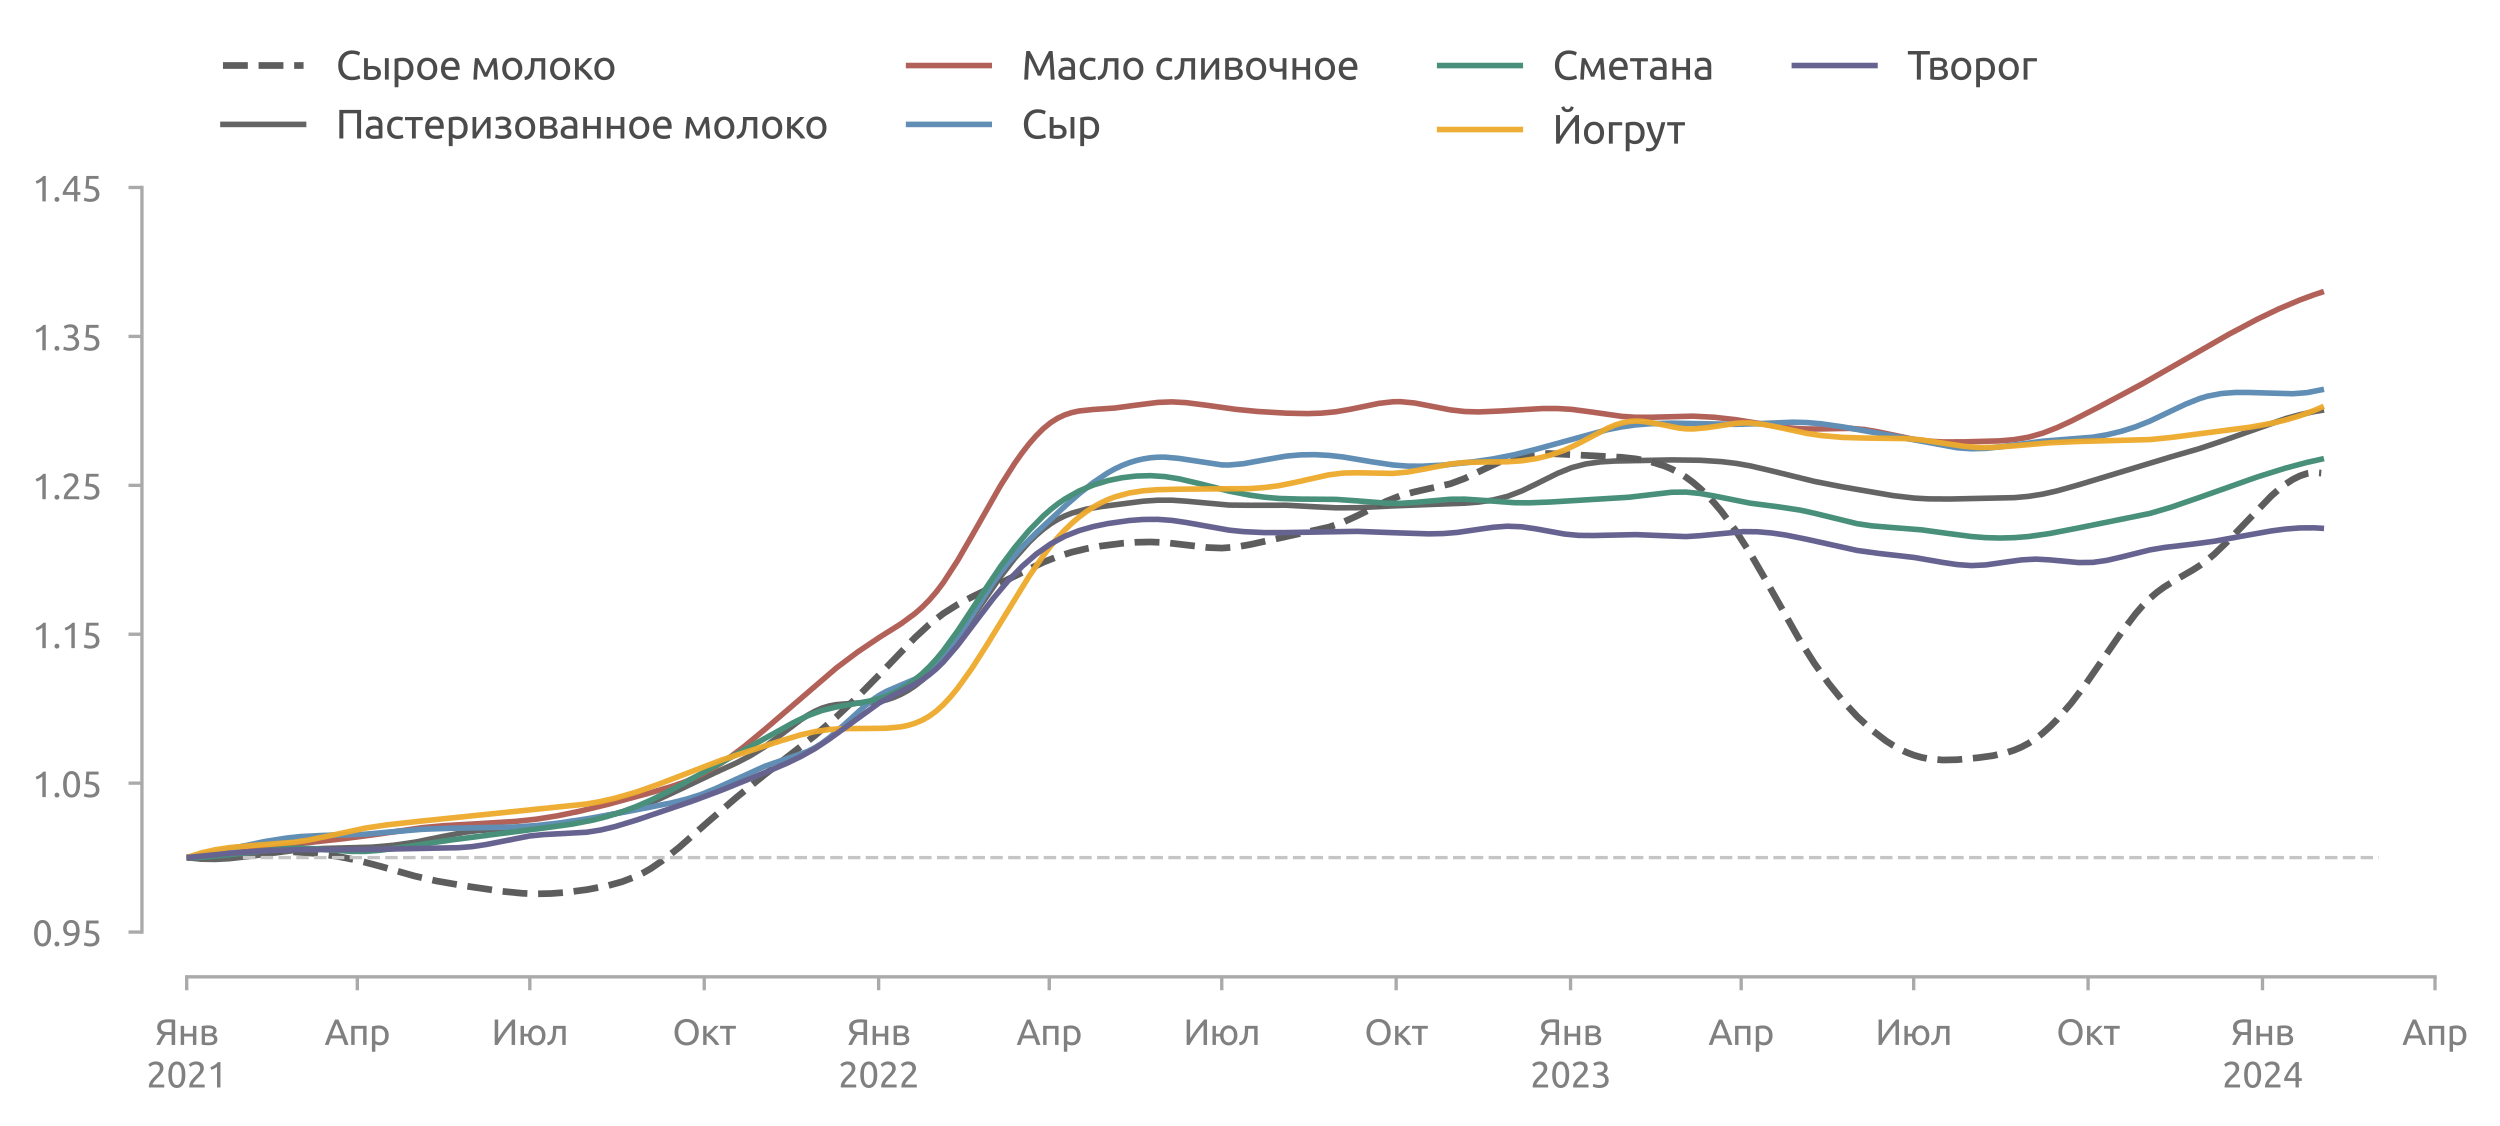 <?xml version="1.0" encoding="utf-8" standalone="no"?>
<!DOCTYPE svg PUBLIC "-//W3C//DTD SVG 1.1//EN"
  "http://www.w3.org/Graphics/SVG/1.1/DTD/svg11.dtd">
<svg xmlns:xlink="http://www.w3.org/1999/xlink" width="558.425pt" height="251.584pt" viewBox="0 0 558.425 251.584" xmlns="http://www.w3.org/2000/svg" version="1.1">
 <defs>
  <style type="text/css">*{stroke-linejoin: round; stroke-linecap: butt}</style>
 </defs>
 <g id="figure_1">
  <g id="patch_1">
   <path d="M 0 251.584 
L 558.425 251.584 
L 558.425 0 
L 0 0 
L 0 251.584 
z
" style="fill: none"/>
  </g>
  <g id="axes_1">
   <g id="patch_2">
    <path d="M 41.705 208.197 
L 543.905 208.197 
L 543.905 41.877 
L 41.705 41.877 
L 41.705 208.197 
z
" style="fill: none"/>
   </g>
   <g id="axes_2">
    <g id="patch_3">
     <path d="M 41.705 208.197 
L 543.905 208.197 
L 543.905 208.197 
L 41.705 208.197 
L 41.705 208.197 
z
" style="fill: none"/>
    </g>
    <g id="matplotlib.axis_1">
     <g id="xtick_1">
      <g id="line2d_1">
       <path d="M 41.705 208.197 
L 41.705 208.197 
" clip-path="url(#p6d4fdff72e)" style="fill: none; stroke-dasharray: 0.5,0.825; stroke-dashoffset: 0; stroke: #d9d9d9; stroke-width: 0.5"/>
      </g>
      <g id="text_1">
       <!-- 2021 -->
       <g style="fill: #808080" transform="translate(32.68 242.904) scale(0.08 -0.08)">
        <defs>
         <path id="Ubuntu-32" d="M 2989 3302 
Q 2989 3072 2896 2857 
Q 2803 2643 2649 2435 
Q 2496 2227 2304 2025 
Q 2112 1824 1920 1632 
Q 1811 1523 1667 1376 
Q 1523 1229 1395 1069 
Q 1267 909 1180 761 
Q 1094 614 1094 506 
L 3136 506 
L 3136 0 
L 448 0 
Q 442 38 442 76 
Q 442 115 442 147 
Q 442 448 541 707 
Q 640 966 800 1196 
Q 960 1427 1158 1632 
Q 1357 1837 1549 2029 
Q 1709 2182 1853 2332 
Q 1997 2483 2109 2633 
Q 2221 2784 2288 2944 
Q 2355 3104 2355 3283 
Q 2355 3475 2294 3609 
Q 2234 3744 2131 3833 
Q 2029 3923 1891 3964 
Q 1754 4006 1600 4006 
Q 1414 4006 1260 3955 
Q 1107 3904 985 3837 
Q 864 3770 781 3696 
Q 698 3622 653 3584 
L 358 4006 
Q 416 4070 531 4163 
Q 646 4256 806 4339 
Q 966 4422 1164 4480 
Q 1363 4538 1594 4538 
Q 2291 4538 2640 4214 
Q 2989 3891 2989 3302 
z
" transform="scale(0.016)"/>
         <path id="Ubuntu-30" d="M 320 2221 
Q 320 3334 713 3936 
Q 1107 4538 1805 4538 
Q 2502 4538 2896 3936 
Q 3290 3334 3290 2221 
Q 3290 1107 2896 505 
Q 2502 -96 1805 -96 
Q 1107 -96 713 505 
Q 320 1107 320 2221 
z
M 2662 2221 
Q 2662 2586 2620 2912 
Q 2579 3238 2480 3481 
Q 2381 3725 2214 3869 
Q 2048 4013 1805 4013 
Q 1562 4013 1395 3869 
Q 1229 3725 1129 3481 
Q 1030 3238 988 2912 
Q 947 2586 947 2221 
Q 947 1856 988 1529 
Q 1030 1203 1129 960 
Q 1229 717 1395 573 
Q 1562 429 1805 429 
Q 2048 429 2214 573 
Q 2381 717 2480 960 
Q 2579 1203 2620 1529 
Q 2662 1856 2662 2221 
z
" transform="scale(0.016)"/>
         <path id="Ubuntu-31" d="M 595 3520 
Q 960 3661 1305 3881 
Q 1651 4102 1939 4435 
L 2362 4435 
L 2362 0 
L 1766 0 
L 1766 3610 
Q 1690 3539 1578 3462 
Q 1466 3386 1334 3315 
Q 1203 3245 1059 3181 
Q 915 3117 781 3072 
L 595 3520 
z
" transform="scale(0.016)"/>
        </defs>
        <use xlink:href="#Ubuntu-32"/>
        <use xlink:href="#Ubuntu-30" x="56.4"/>
        <use xlink:href="#Ubuntu-32" x="112.8"/>
        <use xlink:href="#Ubuntu-31" x="169.2"/>
       </g>
      </g>
     </g>
     <g id="xtick_2">
      <g id="line2d_2">
       <path d="M 196.261 208.197 
L 196.261 208.197 
" clip-path="url(#p6d4fdff72e)" style="fill: none; stroke-dasharray: 0.5,0.825; stroke-dashoffset: 0; stroke: #d9d9d9; stroke-width: 0.5"/>
      </g>
      <g id="text_2">
       <!-- 2022 -->
       <g style="fill: #808080" transform="translate(187.236 242.904) scale(0.08 -0.08)">
        <use xlink:href="#Ubuntu-32"/>
        <use xlink:href="#Ubuntu-30" x="56.4"/>
        <use xlink:href="#Ubuntu-32" x="112.8"/>
        <use xlink:href="#Ubuntu-32" x="169.2"/>
       </g>
      </g>
     </g>
     <g id="xtick_3">
      <g id="line2d_3">
       <path d="M 350.816 208.197 
L 350.816 208.197 
" clip-path="url(#p6d4fdff72e)" style="fill: none; stroke-dasharray: 0.5,0.825; stroke-dashoffset: 0; stroke: #d9d9d9; stroke-width: 0.5"/>
      </g>
      <g id="text_3">
       <!-- 2023 -->
       <g style="fill: #808080" transform="translate(341.791 242.904) scale(0.08 -0.08)">
        <defs>
         <path id="Ubuntu-33" d="M 1446 435 
Q 2016 435 2262 659 
Q 2509 883 2509 1261 
Q 2509 1504 2406 1670 
Q 2304 1837 2137 1936 
Q 1971 2035 1750 2076 
Q 1530 2118 1299 2118 
L 1146 2118 
L 1146 2605 
L 1357 2605 
Q 1517 2605 1686 2637 
Q 1856 2669 1997 2752 
Q 2138 2835 2227 2979 
Q 2317 3123 2317 3341 
Q 2317 3520 2253 3648 
Q 2189 3776 2083 3859 
Q 1978 3942 1840 3977 
Q 1702 4013 1549 4013 
Q 1242 4013 1027 3923 
Q 813 3834 666 3738 
L 435 4192 
Q 512 4243 630 4304 
Q 749 4365 896 4416 
Q 1043 4467 1212 4502 
Q 1382 4538 1568 4538 
Q 1920 4538 2176 4451 
Q 2432 4365 2598 4208 
Q 2765 4051 2848 3836 
Q 2931 3622 2931 3373 
Q 2931 3027 2732 2780 
Q 2534 2534 2253 2406 
Q 2426 2355 2586 2259 
Q 2746 2163 2864 2016 
Q 2982 1869 3056 1677 
Q 3130 1485 3130 1248 
Q 3130 960 3030 713 
Q 2931 467 2723 288 
Q 2515 109 2201 6 
Q 1888 -96 1459 -96 
Q 1293 -96 1117 -70 
Q 941 -45 787 -6 
Q 634 32 518 70 
Q 403 109 352 134 
L 467 653 
Q 576 602 829 518 
Q 1082 435 1446 435 
z
" transform="scale(0.016)"/>
        </defs>
        <use xlink:href="#Ubuntu-32"/>
        <use xlink:href="#Ubuntu-30" x="56.4"/>
        <use xlink:href="#Ubuntu-32" x="112.8"/>
        <use xlink:href="#Ubuntu-33" x="169.2"/>
       </g>
      </g>
     </g>
     <g id="xtick_4">
      <g id="line2d_4">
       <path d="M 505.372 208.197 
L 505.372 208.197 
" clip-path="url(#p6d4fdff72e)" style="fill: none; stroke-dasharray: 0.5,0.825; stroke-dashoffset: 0; stroke: #d9d9d9; stroke-width: 0.5"/>
      </g>
      <g id="text_4">
       <!-- 2024 -->
       <g style="fill: #808080" transform="translate(496.347 242.904) scale(0.08 -0.08)">
        <defs>
         <path id="Ubuntu-34" d="M 256 1536 
Q 378 1818 589 2192 
Q 800 2566 1065 2963 
Q 1331 3360 1635 3744 
Q 1939 4128 2246 4435 
L 2816 4435 
L 2816 1619 
L 3341 1619 
L 3341 1133 
L 2816 1133 
L 2816 0 
L 2240 0 
L 2240 1133 
L 256 1133 
L 256 1536 
z
M 2240 3731 
Q 2048 3526 1853 3273 
Q 1658 3021 1472 2745 
Q 1286 2470 1123 2182 
Q 960 1894 832 1619 
L 2240 1619 
L 2240 3731 
z
" transform="scale(0.016)"/>
        </defs>
        <use xlink:href="#Ubuntu-32"/>
        <use xlink:href="#Ubuntu-30" x="56.4"/>
        <use xlink:href="#Ubuntu-32" x="112.8"/>
        <use xlink:href="#Ubuntu-34" x="169.2"/>
       </g>
      </g>
     </g>
    </g>
    <g id="matplotlib.axis_2"/>
   </g>
   <g id="matplotlib.axis_3">
    <g id="xtick_5">
     <g id="line2d_5">
      <defs>
       <path id="m4e99975fd3" d="M 0 0 
L 0 3 
" style="stroke: #aaaaaa; stroke-width: 0.75"/>
      </defs>
      <g>
       <use xlink:href="#m4e99975fd3" x="41.705" y="218.197" style="fill: #aaaaaa; stroke: #aaaaaa; stroke-width: 0.75"/>
      </g>
     </g>
     <g id="text_5">
      <!-- Янв -->
      <g style="fill: #808080" transform="translate(34.629 233.404) scale(0.08 -0.08)">
       <defs>
        <path id="Ubuntu-42f" d="M 2272 3936 
Q 2029 3936 1808 3897 
Q 1587 3859 1414 3763 
Q 1242 3667 1139 3500 
Q 1037 3334 1037 3085 
Q 1037 2611 1341 2428 
Q 1645 2246 2253 2246 
L 2893 2246 
L 2893 3917 
Q 2822 3917 2726 3923 
Q 2643 3930 2531 3933 
Q 2419 3936 2272 3936 
z
M 2323 4480 
Q 2458 4480 2611 4473 
Q 2765 4467 2921 4454 
Q 3078 4442 3232 4422 
Q 3386 4403 3514 4371 
L 3514 0 
L 2893 0 
L 2893 1734 
L 2362 1734 
Q 2272 1734 2173 1737 
Q 2074 1741 1907 1760 
Q 1792 1606 1657 1401 
Q 1523 1197 1388 966 
Q 1254 736 1123 486 
Q 992 237 883 0 
L 230 0 
Q 333 250 473 518 
Q 614 787 764 1030 
Q 915 1274 1052 1482 
Q 1190 1690 1293 1824 
Q 1146 1869 986 1952 
Q 826 2035 691 2182 
Q 557 2330 470 2550 
Q 384 2771 384 3078 
Q 384 3424 518 3686 
Q 653 3949 905 4125 
Q 1158 4301 1516 4390 
Q 1875 4480 2323 4480 
z
" transform="scale(0.016)"/>
        <path id="Ubuntu-43d" d="M 3238 0 
L 2643 0 
L 2643 1472 
L 1107 1472 
L 1107 0 
L 512 0 
L 512 3328 
L 1107 3328 
L 1107 1971 
L 2643 1971 
L 2643 3328 
L 3238 3328 
L 3238 0 
z
" transform="scale(0.016)"/>
        <path id="Ubuntu-432" d="M 1094 448 
Q 1133 442 1203 435 
Q 1274 429 1363 425 
Q 1453 422 1552 419 
Q 1651 416 1741 416 
Q 1926 416 2096 441 
Q 2266 467 2390 531 
Q 2515 595 2588 700 
Q 2662 806 2662 973 
Q 2662 1133 2595 1238 
Q 2528 1344 2413 1408 
Q 2298 1472 2141 1497 
Q 1984 1523 1805 1523 
L 1094 1523 
L 1094 448 
z
M 1728 1965 
Q 1901 1965 2045 1987 
Q 2189 2010 2294 2067 
Q 2400 2125 2461 2221 
Q 2522 2317 2522 2464 
Q 2522 2618 2445 2707 
Q 2368 2797 2243 2845 
Q 2118 2893 1961 2909 
Q 1805 2925 1645 2925 
Q 1498 2925 1347 2918 
Q 1197 2912 1094 2906 
L 1094 1965 
L 1728 1965 
z
M 1715 -58 
Q 1338 -58 1018 -22 
Q 698 13 512 58 
L 512 3296 
Q 698 3341 1018 3376 
Q 1338 3411 1715 3411 
Q 1978 3411 2227 3366 
Q 2477 3322 2669 3216 
Q 2861 3110 2979 2928 
Q 3098 2746 3098 2477 
Q 3098 2234 2976 2061 
Q 2854 1888 2650 1792 
Q 2925 1696 3088 1507 
Q 3251 1318 3251 979 
Q 3251 678 3132 480 
Q 3014 282 2806 160 
Q 2598 38 2316 -10 
Q 2035 -58 1715 -58 
z
" transform="scale(0.016)"/>
       </defs>
       <use xlink:href="#Ubuntu-42f"/>
       <use xlink:href="#Ubuntu-43d" x="63.5"/>
       <use xlink:href="#Ubuntu-432" x="122.1"/>
      </g>
     </g>
    </g>
    <g id="xtick_6">
     <g id="line2d_6">
      <g>
       <use xlink:href="#m4e99975fd3" x="79.815" y="218.197" style="fill: #aaaaaa; stroke: #aaaaaa; stroke-width: 0.75"/>
      </g>
     </g>
     <g id="text_6">
      <!-- Апр -->
      <g style="fill: #808080" transform="translate(72.495 233.404) scale(0.08 -0.08)">
       <defs>
        <path id="Ubuntu-410" d="M 3514 0 
Q 3405 288 3309 566 
Q 3213 845 3110 1133 
L 1101 1133 
L 698 0 
L 51 0 
Q 307 704 531 1302 
Q 755 1901 969 2438 
Q 1184 2976 1395 3465 
Q 1606 3955 1837 4435 
L 2406 4435 
Q 2637 3955 2848 3465 
Q 3059 2976 3273 2438 
Q 3488 1901 3712 1302 
Q 3936 704 4192 0 
L 3514 0 
z
M 2931 1645 
Q 2726 2202 2524 2723 
Q 2323 3245 2106 3725 
Q 1882 3245 1680 2723 
Q 1478 2202 1280 1645 
L 2931 1645 
z
" transform="scale(0.016)"/>
        <path id="Ubuntu-43f" d="M 3187 0 
L 2592 0 
L 2592 2829 
L 1107 2829 
L 1107 0 
L 512 0 
L 512 3328 
L 3187 3328 
L 3187 0 
z
" transform="scale(0.016)"/>
        <path id="Ubuntu-440" d="M 2822 1658 
Q 2822 2240 2534 2553 
Q 2246 2867 1766 2867 
Q 1498 2867 1347 2848 
Q 1197 2829 1107 2803 
L 1107 704 
Q 1216 614 1421 531 
Q 1626 448 1869 448 
Q 2125 448 2307 541 
Q 2490 634 2605 797 
Q 2720 960 2771 1181 
Q 2822 1402 2822 1658 
z
M 3443 1658 
Q 3443 1280 3344 960 
Q 3245 640 3053 409 
Q 2861 179 2582 51 
Q 2304 -77 1946 -77 
Q 1658 -77 1437 0 
Q 1216 77 1107 147 
L 1107 -1184 
L 512 -1184 
L 512 3226 
Q 723 3277 1040 3337 
Q 1357 3398 1773 3398 
Q 2157 3398 2464 3276 
Q 2771 3155 2988 2931 
Q 3206 2707 3324 2384 
Q 3443 2061 3443 1658 
z
" transform="scale(0.016)"/>
       </defs>
       <use xlink:href="#Ubuntu-410"/>
       <use xlink:href="#Ubuntu-43f" x="66.3"/>
       <use xlink:href="#Ubuntu-440" x="124.1"/>
      </g>
     </g>
    </g>
    <g id="xtick_7">
     <g id="line2d_7">
      <g>
       <use xlink:href="#m4e99975fd3" x="118.348" y="218.197" style="fill: #aaaaaa; stroke: #aaaaaa; stroke-width: 0.75"/>
      </g>
     </g>
     <g id="text_7">
      <!-- Июл -->
      <g style="fill: #808080" transform="translate(109.8 233.404) scale(0.08 -0.08)">
       <defs>
        <path id="Ubuntu-418" d="M 550 0 
L 550 4435 
L 1158 4435 
L 1158 1152 
Q 1363 1491 1660 1926 
Q 1958 2362 2294 2813 
Q 2630 3264 2972 3689 
Q 3315 4115 3616 4435 
L 4109 4435 
L 4109 0 
L 3501 0 
L 3501 3462 
Q 3322 3258 3110 2989 
Q 2899 2720 2675 2416 
Q 2451 2112 2224 1785 
Q 1997 1459 1785 1142 
Q 1574 826 1392 531 
Q 1210 237 1069 0 
L 550 0 
z
" transform="scale(0.016)"/>
        <path id="Ubuntu-44e" d="M 1107 1952 
L 1837 1952 
Q 1875 2285 2006 2553 
Q 2138 2822 2336 3014 
Q 2534 3206 2790 3308 
Q 3046 3411 3341 3411 
Q 3667 3411 3945 3286 
Q 4224 3162 4429 2931 
Q 4634 2701 4749 2377 
Q 4864 2054 4864 1664 
Q 4864 1267 4749 947 
Q 4634 627 4429 396 
Q 4224 166 3945 41 
Q 3667 -83 3341 -83 
Q 3034 -83 2768 29 
Q 2502 141 2304 342 
Q 2106 544 1981 832 
Q 1856 1120 1830 1472 
L 1107 1472 
L 1107 0 
L 512 0 
L 512 3328 
L 1107 3328 
L 1107 1952 
z
M 4250 1664 
Q 4250 2227 4003 2556 
Q 3757 2886 3341 2886 
Q 2925 2886 2678 2556 
Q 2432 2227 2432 1664 
Q 2432 1101 2678 771 
Q 2925 442 3341 442 
Q 3757 442 4003 771 
Q 4250 1101 4250 1664 
z
" transform="scale(0.016)"/>
        <path id="Ubuntu-43b" d="M 1670 2829 
Q 1670 2618 1660 2378 
Q 1651 2138 1625 1898 
Q 1600 1658 1555 1424 
Q 1510 1190 1440 986 
Q 1370 781 1264 601 
Q 1158 422 1004 284 
Q 851 147 646 54 
Q 442 -38 166 -64 
L 83 435 
Q 397 499 579 672 
Q 762 845 870 1094 
Q 966 1312 1011 1587 
Q 1056 1862 1075 2160 
Q 1094 2458 1097 2758 
Q 1101 3059 1101 3328 
L 3315 3328 
L 3315 0 
L 2720 0 
L 2720 2829 
L 1670 2829 
z
" transform="scale(0.016)"/>
       </defs>
       <use xlink:href="#Ubuntu-418"/>
       <use xlink:href="#Ubuntu-44e" x="72.8"/>
       <use xlink:href="#Ubuntu-43b" x="153.9"/>
      </g>
     </g>
    </g>
    <g id="xtick_8">
     <g id="line2d_8">
      <g>
       <use xlink:href="#m4e99975fd3" x="157.304" y="218.197" style="fill: #aaaaaa; stroke: #aaaaaa; stroke-width: 0.75"/>
      </g>
     </g>
     <g id="text_8">
      <!-- Окт -->
      <g style="fill: #808080" transform="translate(150.192 233.404) scale(0.08 -0.08)">
       <defs>
        <path id="Ubuntu-41e" d="M 371 2221 
Q 371 2790 540 3225 
Q 710 3661 1001 3952 
Q 1293 4243 1680 4390 
Q 2067 4538 2502 4538 
Q 2931 4538 3312 4390 
Q 3693 4243 3981 3952 
Q 4269 3661 4438 3225 
Q 4608 2790 4608 2221 
Q 4608 1651 4438 1216 
Q 4269 781 3981 489 
Q 3693 198 3312 51 
Q 2931 -96 2502 -96 
Q 2067 -96 1680 51 
Q 1293 198 1001 489 
Q 710 781 540 1216 
Q 371 1651 371 2221 
z
M 1024 2221 
Q 1024 1818 1126 1488 
Q 1229 1158 1417 928 
Q 1606 698 1878 573 
Q 2150 448 2490 448 
Q 2829 448 3097 573 
Q 3366 698 3555 928 
Q 3744 1158 3846 1488 
Q 3949 1818 3949 2221 
Q 3949 2624 3846 2953 
Q 3744 3283 3555 3513 
Q 3366 3744 3097 3869 
Q 2829 3994 2490 3994 
Q 2150 3994 1878 3869 
Q 1606 3744 1417 3513 
Q 1229 3283 1126 2953 
Q 1024 2624 1024 2221 
z
" transform="scale(0.016)"/>
        <path id="Ubuntu-43a" d="M 1728 1811 
Q 1926 1670 2156 1456 
Q 2387 1242 2608 992 
Q 2829 742 3021 483 
Q 3213 224 3347 0 
L 2643 0 
Q 2502 218 2313 445 
Q 2125 672 1920 883 
Q 1715 1094 1504 1273 
Q 1293 1453 1107 1574 
L 1107 0 
L 512 0 
L 512 3328 
L 1107 3328 
L 1107 1901 
Q 1261 2048 1459 2243 
Q 1658 2438 1859 2640 
Q 2061 2842 2233 3024 
Q 2406 3206 2515 3328 
L 3206 3328 
Q 3066 3174 2877 2979 
Q 2688 2784 2486 2579 
Q 2285 2374 2086 2172 
Q 1888 1971 1728 1811 
z
" transform="scale(0.016)"/>
        <path id="Ubuntu-442" d="M 2861 3328 
L 2861 2829 
L 1779 2829 
L 1779 0 
L 1184 0 
L 1184 2829 
L 102 2829 
L 102 3328 
L 2861 3328 
z
" transform="scale(0.016)"/>
       </defs>
       <use xlink:href="#Ubuntu-41e"/>
       <use xlink:href="#Ubuntu-43a" x="77.8"/>
       <use xlink:href="#Ubuntu-442" x="131.5"/>
      </g>
     </g>
    </g>
    <g id="xtick_9">
     <g id="line2d_9">
      <g>
       <use xlink:href="#m4e99975fd3" x="196.261" y="218.197" style="fill: #aaaaaa; stroke: #aaaaaa; stroke-width: 0.75"/>
      </g>
     </g>
     <g id="text_9">
      <!-- Янв -->
      <g style="fill: #808080" transform="translate(189.185 233.404) scale(0.08 -0.08)">
       <use xlink:href="#Ubuntu-42f"/>
       <use xlink:href="#Ubuntu-43d" x="63.5"/>
       <use xlink:href="#Ubuntu-432" x="122.1"/>
      </g>
     </g>
    </g>
    <g id="xtick_10">
     <g id="line2d_10">
      <g>
       <use xlink:href="#m4e99975fd3" x="234.37" y="218.197" style="fill: #aaaaaa; stroke: #aaaaaa; stroke-width: 0.75"/>
      </g>
     </g>
     <g id="text_10">
      <!-- Апр -->
      <g style="fill: #808080" transform="translate(227.05 233.404) scale(0.08 -0.08)">
       <use xlink:href="#Ubuntu-410"/>
       <use xlink:href="#Ubuntu-43f" x="66.3"/>
       <use xlink:href="#Ubuntu-440" x="124.1"/>
      </g>
     </g>
    </g>
    <g id="xtick_11">
     <g id="line2d_11">
      <g>
       <use xlink:href="#m4e99975fd3" x="272.903" y="218.197" style="fill: #aaaaaa; stroke: #aaaaaa; stroke-width: 0.75"/>
      </g>
     </g>
     <g id="text_11">
      <!-- Июл -->
      <g style="fill: #808080" transform="translate(264.356 233.404) scale(0.08 -0.08)">
       <use xlink:href="#Ubuntu-418"/>
       <use xlink:href="#Ubuntu-44e" x="72.8"/>
       <use xlink:href="#Ubuntu-43b" x="153.9"/>
      </g>
     </g>
    </g>
    <g id="xtick_12">
     <g id="line2d_12">
      <g>
       <use xlink:href="#m4e99975fd3" x="311.86" y="218.197" style="fill: #aaaaaa; stroke: #aaaaaa; stroke-width: 0.75"/>
      </g>
     </g>
     <g id="text_12">
      <!-- Окт -->
      <g style="fill: #808080" transform="translate(304.748 233.404) scale(0.08 -0.08)">
       <use xlink:href="#Ubuntu-41e"/>
       <use xlink:href="#Ubuntu-43a" x="77.8"/>
       <use xlink:href="#Ubuntu-442" x="131.5"/>
      </g>
     </g>
    </g>
    <g id="xtick_13">
     <g id="line2d_13">
      <g>
       <use xlink:href="#m4e99975fd3" x="350.816" y="218.197" style="fill: #aaaaaa; stroke: #aaaaaa; stroke-width: 0.75"/>
      </g>
     </g>
     <g id="text_13">
      <!-- Янв -->
      <g style="fill: #808080" transform="translate(343.741 233.404) scale(0.08 -0.08)">
       <use xlink:href="#Ubuntu-42f"/>
       <use xlink:href="#Ubuntu-43d" x="63.5"/>
       <use xlink:href="#Ubuntu-432" x="122.1"/>
      </g>
     </g>
    </g>
    <g id="xtick_14">
     <g id="line2d_14">
      <g>
       <use xlink:href="#m4e99975fd3" x="388.926" y="218.197" style="fill: #aaaaaa; stroke: #aaaaaa; stroke-width: 0.75"/>
      </g>
     </g>
     <g id="text_14">
      <!-- Апр -->
      <g style="fill: #808080" transform="translate(381.606 233.404) scale(0.08 -0.08)">
       <use xlink:href="#Ubuntu-410"/>
       <use xlink:href="#Ubuntu-43f" x="66.3"/>
       <use xlink:href="#Ubuntu-440" x="124.1"/>
      </g>
     </g>
    </g>
    <g id="xtick_15">
     <g id="line2d_15">
      <g>
       <use xlink:href="#m4e99975fd3" x="427.459" y="218.197" style="fill: #aaaaaa; stroke: #aaaaaa; stroke-width: 0.75"/>
      </g>
     </g>
     <g id="text_15">
      <!-- Июл -->
      <g style="fill: #808080" transform="translate(418.911 233.404) scale(0.08 -0.08)">
       <use xlink:href="#Ubuntu-418"/>
       <use xlink:href="#Ubuntu-44e" x="72.8"/>
       <use xlink:href="#Ubuntu-43b" x="153.9"/>
      </g>
     </g>
    </g>
    <g id="xtick_16">
     <g id="line2d_16">
      <g>
       <use xlink:href="#m4e99975fd3" x="466.415" y="218.197" style="fill: #aaaaaa; stroke: #aaaaaa; stroke-width: 0.75"/>
      </g>
     </g>
     <g id="text_16">
      <!-- Окт -->
      <g style="fill: #808080" transform="translate(459.304 233.404) scale(0.08 -0.08)">
       <use xlink:href="#Ubuntu-41e"/>
       <use xlink:href="#Ubuntu-43a" x="77.8"/>
       <use xlink:href="#Ubuntu-442" x="131.5"/>
      </g>
     </g>
    </g>
    <g id="xtick_17">
     <g id="line2d_17">
      <g>
       <use xlink:href="#m4e99975fd3" x="505.372" y="218.197" style="fill: #aaaaaa; stroke: #aaaaaa; stroke-width: 0.75"/>
      </g>
     </g>
     <g id="text_17">
      <!-- Янв -->
      <g style="fill: #808080" transform="translate(498.296 233.404) scale(0.08 -0.08)">
       <use xlink:href="#Ubuntu-42f"/>
       <use xlink:href="#Ubuntu-43d" x="63.5"/>
       <use xlink:href="#Ubuntu-432" x="122.1"/>
      </g>
     </g>
    </g>
    <g id="xtick_18">
     <g id="line2d_18">
      <g>
       <use xlink:href="#m4e99975fd3" x="543.905" y="218.197" style="fill: #aaaaaa; stroke: #aaaaaa; stroke-width: 0.75"/>
      </g>
     </g>
     <g id="text_18">
      <!-- Апр -->
      <g style="fill: #808080" transform="translate(536.585 233.404) scale(0.08 -0.08)">
       <use xlink:href="#Ubuntu-410"/>
       <use xlink:href="#Ubuntu-43f" x="66.3"/>
       <use xlink:href="#Ubuntu-440" x="124.1"/>
      </g>
     </g>
    </g>
   </g>
   <g id="matplotlib.axis_4">
    <g id="ytick_1">
     <g id="line2d_19">
      <defs>
       <path id="m954bfcc6bf" d="M 0 0 
L -3 0 
" style="stroke: #aaaaaa; stroke-width: 0.75"/>
      </defs>
      <g>
       <use xlink:href="#m954bfcc6bf" x="31.705" y="208.197" style="fill: #aaaaaa; stroke: #aaaaaa; stroke-width: 0.75"/>
      </g>
     </g>
     <g id="text_19">
      <!-- 0.95 -->
      <g style="fill: #808080" transform="translate(7.2 211.3) scale(0.08 -0.08)">
       <defs>
        <path id="Ubuntu-2e" d="M 1216 346 
Q 1216 173 1101 45 
Q 986 -83 787 -83 
Q 589 -83 473 45 
Q 358 173 358 346 
Q 358 518 473 646 
Q 589 774 787 774 
Q 986 774 1101 646 
Q 1216 518 1216 346 
z
" transform="scale(0.016)"/>
        <path id="Ubuntu-39" d="M 3206 2662 
Q 3206 1344 2550 669 
Q 1894 -6 602 -13 
L 582 486 
Q 986 486 1309 563 
Q 1632 640 1875 809 
Q 2118 979 2281 1248 
Q 2445 1517 2522 1907 
Q 2355 1830 2144 1782 
Q 1933 1734 1709 1734 
Q 1331 1734 1068 1846 
Q 806 1958 640 2147 
Q 474 2336 400 2582 
Q 326 2829 326 3098 
Q 326 3334 409 3590 
Q 493 3846 662 4057 
Q 832 4269 1094 4403 
Q 1357 4538 1715 4538 
Q 2080 4538 2358 4410 
Q 2637 4282 2825 4038 
Q 3014 3795 3110 3446 
Q 3206 3098 3206 2662 
z
M 1773 2221 
Q 1997 2221 2195 2262 
Q 2394 2304 2579 2387 
Q 2586 2458 2586 2525 
Q 2586 2592 2586 2662 
Q 2586 2938 2547 3190 
Q 2509 3443 2409 3632 
Q 2310 3821 2144 3933 
Q 1978 4045 1722 4045 
Q 1510 4045 1363 3955 
Q 1216 3866 1120 3728 
Q 1024 3590 982 3427 
Q 941 3264 941 3110 
Q 941 2675 1149 2448 
Q 1357 2221 1773 2221 
z
" transform="scale(0.016)"/>
        <path id="Ubuntu-35" d="M 1274 2726 
Q 2240 2688 2691 2304 
Q 3142 1920 3142 1261 
Q 3142 966 3043 716 
Q 2944 467 2742 288 
Q 2541 109 2233 6 
Q 1926 -96 1504 -96 
Q 1338 -96 1165 -70 
Q 992 -45 845 -6 
Q 698 32 582 70 
Q 467 109 416 134 
L 531 653 
Q 640 602 886 518 
Q 1133 435 1491 435 
Q 1779 435 1974 499 
Q 2170 563 2291 672 
Q 2413 781 2467 925 
Q 2522 1069 2522 1229 
Q 2522 1472 2438 1661 
Q 2355 1850 2144 1978 
Q 1933 2106 1581 2173 
Q 1229 2240 691 2240 
Q 730 2554 752 2829 
Q 774 3104 793 3366 
Q 813 3629 825 3888 
Q 838 4147 851 4435 
L 2989 4435 
L 2989 3930 
L 1370 3930 
Q 1363 3834 1350 3670 
Q 1338 3507 1325 3331 
Q 1312 3155 1299 2988 
Q 1286 2822 1274 2726 
z
" transform="scale(0.016)"/>
       </defs>
       <use xlink:href="#Ubuntu-30"/>
       <use xlink:href="#Ubuntu-2e" x="56.4"/>
       <use xlink:href="#Ubuntu-39" x="81"/>
       <use xlink:href="#Ubuntu-35" x="137.4"/>
      </g>
     </g>
    </g>
    <g id="ytick_2">
     <g id="line2d_20">
      <g>
       <use xlink:href="#m954bfcc6bf" x="31.705" y="174.933" style="fill: #aaaaaa; stroke: #aaaaaa; stroke-width: 0.75"/>
      </g>
     </g>
     <g id="text_20">
      <!-- 1.05 -->
      <g style="fill: #808080" transform="translate(7.2 178.036) scale(0.08 -0.08)">
       <use xlink:href="#Ubuntu-31"/>
       <use xlink:href="#Ubuntu-2e" x="56.4"/>
       <use xlink:href="#Ubuntu-30" x="81"/>
       <use xlink:href="#Ubuntu-35" x="137.4"/>
      </g>
     </g>
    </g>
    <g id="ytick_3">
     <g id="line2d_21">
      <g>
       <use xlink:href="#m954bfcc6bf" x="31.705" y="141.669" style="fill: #aaaaaa; stroke: #aaaaaa; stroke-width: 0.75"/>
      </g>
     </g>
     <g id="text_21">
      <!-- 1.15 -->
      <g style="fill: #808080" transform="translate(7.2 144.772) scale(0.08 -0.08)">
       <use xlink:href="#Ubuntu-31"/>
       <use xlink:href="#Ubuntu-2e" x="56.4"/>
       <use xlink:href="#Ubuntu-31" x="81"/>
       <use xlink:href="#Ubuntu-35" x="137.4"/>
      </g>
     </g>
    </g>
    <g id="ytick_4">
     <g id="line2d_22">
      <g>
       <use xlink:href="#m954bfcc6bf" x="31.705" y="108.405" style="fill: #aaaaaa; stroke: #aaaaaa; stroke-width: 0.75"/>
      </g>
     </g>
     <g id="text_22">
      <!-- 1.25 -->
      <g style="fill: #808080" transform="translate(7.2 111.508) scale(0.08 -0.08)">
       <use xlink:href="#Ubuntu-31"/>
       <use xlink:href="#Ubuntu-2e" x="56.4"/>
       <use xlink:href="#Ubuntu-32" x="81"/>
       <use xlink:href="#Ubuntu-35" x="137.4"/>
      </g>
     </g>
    </g>
    <g id="ytick_5">
     <g id="line2d_23">
      <g>
       <use xlink:href="#m954bfcc6bf" x="31.705" y="75.141" style="fill: #aaaaaa; stroke: #aaaaaa; stroke-width: 0.75"/>
      </g>
     </g>
     <g id="text_23">
      <!-- 1.35 -->
      <g style="fill: #808080" transform="translate(7.2 78.244) scale(0.08 -0.08)">
       <use xlink:href="#Ubuntu-31"/>
       <use xlink:href="#Ubuntu-2e" x="56.4"/>
       <use xlink:href="#Ubuntu-33" x="81"/>
       <use xlink:href="#Ubuntu-35" x="137.4"/>
      </g>
     </g>
    </g>
    <g id="ytick_6">
     <g id="line2d_24">
      <g>
       <use xlink:href="#m954bfcc6bf" x="31.705" y="41.877" style="fill: #aaaaaa; stroke: #aaaaaa; stroke-width: 0.75"/>
      </g>
     </g>
     <g id="text_24">
      <!-- 1.45 -->
      <g style="fill: #808080" transform="translate(7.2 44.98) scale(0.08 -0.08)">
       <use xlink:href="#Ubuntu-31"/>
       <use xlink:href="#Ubuntu-2e" x="56.4"/>
       <use xlink:href="#Ubuntu-34" x="81"/>
       <use xlink:href="#Ubuntu-35" x="137.4"/>
      </g>
     </g>
    </g>
   </g>
   <g id="line2d_25">
    <path d="M 41.705 191.565 
L 49.678 190.746 
L 56.057 190.321 
L 60.841 190.196 
L 65.624 190.284 
L 70.408 190.621 
L 75.192 191.246 
L 79.976 192.192 
L 84.76 193.455 
L 92.733 195.712 
L 97.517 196.787 
L 103.895 197.896 
L 111.869 199.066 
L 116.652 199.537 
L 119.842 199.657 
L 123.031 199.589 
L 126.22 199.351 
L 131.004 198.731 
L 135.788 197.825 
L 138.977 196.946 
L 142.167 195.714 
L 143.761 194.932 
L 145.356 194.019 
L 148.545 191.82 
L 151.734 189.248 
L 158.113 183.615 
L 164.491 178.127 
L 170.87 172.976 
L 182.032 164.284 
L 186.816 160.145 
L 191.6 155.613 
L 196.384 150.744 
L 204.357 142.44 
L 207.546 139.499 
L 210.736 137.023 
L 213.925 135.02 
L 217.114 133.333 
L 233.06 125.574 
L 236.25 124.325 
L 239.439 123.332 
L 242.628 122.562 
L 245.817 121.976 
L 250.601 121.363 
L 253.79 121.128 
L 256.98 121.061 
L 260.169 121.189 
L 264.953 121.731 
L 269.737 122.301 
L 272.926 122.427 
L 276.115 122.185 
L 279.304 121.625 
L 296.845 117.744 
L 300.035 116.634 
L 303.224 115.172 
L 309.602 111.995 
L 312.792 110.73 
L 315.981 109.864 
L 323.954 108.072 
L 327.143 106.888 
L 331.927 104.595 
L 335.116 103.116 
L 336.711 102.494 
L 338.306 101.997 
L 339.9 101.645 
L 343.09 101.306 
L 346.279 101.312 
L 362.225 102.151 
L 365.414 102.506 
L 368.604 103.102 
L 371.793 104.082 
L 373.387 104.759 
L 374.982 105.586 
L 376.577 106.58 
L 378.171 107.757 
L 379.766 109.118 
L 381.361 110.66 
L 382.955 112.381 
L 384.55 114.278 
L 387.739 118.588 
L 390.928 123.563 
L 394.118 129.061 
L 402.091 143.156 
L 405.28 148.177 
L 408.469 152.651 
L 411.659 156.6 
L 414.848 160.044 
L 418.037 163.001 
L 421.226 165.452 
L 422.821 166.479 
L 424.416 167.369 
L 426.01 168.117 
L 427.605 168.72 
L 429.199 169.174 
L 430.794 169.489 
L 433.983 169.767 
L 437.173 169.694 
L 441.956 169.238 
L 445.146 168.8 
L 448.335 168.08 
L 449.93 167.552 
L 451.524 166.877 
L 453.119 166.031 
L 454.713 164.99 
L 456.308 163.744 
L 457.903 162.309 
L 459.497 160.699 
L 462.687 157.018 
L 465.876 152.824 
L 470.66 145.901 
L 473.849 141.288 
L 477.038 137.085 
L 478.633 135.246 
L 480.228 133.642 
L 481.822 132.283 
L 483.417 131.122 
L 486.606 129.166 
L 489.795 127.323 
L 491.39 126.304 
L 492.985 125.144 
L 494.579 123.811 
L 497.768 120.739 
L 507.336 110.78 
L 508.931 109.377 
L 510.525 108.141 
L 512.12 107.105 
L 513.715 106.306 
L 515.309 105.777 
L 516.904 105.554 
L 518.499 105.671 
L 518.499 105.671 
" clip-path="url(#pffc140f2f8)" style="fill: none; stroke-dasharray: 5.55,2.4; stroke-dashoffset: 0; stroke: #5d5d5d; stroke-width: 1.5"/>
   </g>
   <g id="line2d_26">
    <path d="M 41.705 191.565 
L 44.894 191.918 
L 48.084 191.976 
L 51.273 191.805 
L 56.057 191.258 
L 67.219 189.781 
L 72.003 189.53 
L 83.165 189.227 
L 87.949 188.802 
L 92.733 188.105 
L 99.112 186.803 
L 103.895 185.891 
L 107.085 185.493 
L 111.869 185.257 
L 118.247 185.072 
L 121.436 184.798 
L 126.22 184.099 
L 132.599 182.848 
L 137.383 181.772 
L 140.572 180.915 
L 143.761 179.879 
L 146.95 178.615 
L 151.734 176.394 
L 159.707 172.598 
L 164.491 170.416 
L 167.681 168.759 
L 170.87 166.768 
L 174.059 164.405 
L 178.843 160.802 
L 180.438 159.758 
L 182.032 158.866 
L 183.627 158.168 
L 185.221 157.687 
L 186.816 157.386 
L 190.005 157.135 
L 194.789 156.921 
L 196.384 156.703 
L 197.978 156.339 
L 199.573 155.815 
L 201.168 155.124 
L 202.762 154.256 
L 204.357 153.203 
L 205.952 151.957 
L 207.546 150.51 
L 209.141 148.854 
L 210.736 146.986 
L 213.925 142.745 
L 218.709 135.706 
L 223.493 128.789 
L 226.682 124.672 
L 229.871 121.102 
L 231.466 119.555 
L 233.06 118.186 
L 234.655 117.008 
L 236.25 116.032 
L 237.844 115.243 
L 239.439 114.614 
L 242.628 113.733 
L 245.817 113.176 
L 255.385 111.948 
L 258.574 111.733 
L 261.764 111.729 
L 264.953 111.943 
L 274.521 112.818 
L 279.304 112.869 
L 287.278 112.852 
L 293.656 113.198 
L 298.44 113.432 
L 303.224 113.409 
L 311.197 113.002 
L 319.17 112.698 
L 327.143 112.398 
L 330.333 112.141 
L 333.522 111.668 
L 336.711 110.875 
L 339.9 109.668 
L 343.09 108.133 
L 347.873 105.746 
L 351.063 104.456 
L 354.252 103.626 
L 357.441 103.18 
L 360.63 102.985 
L 373.387 102.729 
L 379.766 102.81 
L 384.55 103.119 
L 387.739 103.5 
L 390.928 104.056 
L 395.712 105.172 
L 405.28 107.533 
L 411.659 108.776 
L 422.821 110.699 
L 427.605 111.257 
L 430.794 111.435 
L 435.578 111.466 
L 449.93 111.158 
L 453.119 110.871 
L 456.308 110.364 
L 459.497 109.647 
L 464.281 108.303 
L 485.011 102.02 
L 491.39 100.172 
L 496.174 98.568 
L 510.525 93.504 
L 513.715 92.626 
L 516.904 91.94 
L 518.499 91.682 
L 518.499 91.682 
" clip-path="url(#pffc140f2f8)" style="fill: none; stroke: #5d5d5d; stroke-opacity: 0.95; stroke-width: 1.25; stroke-linecap: square"/>
   </g>
   <g id="line2d_27">
    <path d="M 41.705 191.565 
L 46.489 191.243 
L 51.273 190.698 
L 59.246 189.529 
L 67.219 188.383 
L 76.787 187.334 
L 83.165 186.5 
L 94.328 184.876 
L 99.112 184.437 
L 107.085 183.971 
L 115.058 183.487 
L 119.842 182.975 
L 124.626 182.202 
L 129.41 181.212 
L 135.788 179.654 
L 145.356 177.05 
L 150.14 175.638 
L 153.329 174.508 
L 156.518 173.112 
L 159.707 171.357 
L 162.897 169.25 
L 166.086 166.86 
L 170.87 162.905 
L 186.816 149.202 
L 191.6 145.611 
L 196.384 142.395 
L 201.168 139.391 
L 204.357 137.055 
L 205.952 135.662 
L 207.546 134.064 
L 209.141 132.219 
L 210.736 130.098 
L 213.925 125.172 
L 217.114 119.66 
L 223.493 108.447 
L 226.682 103.439 
L 228.276 101.187 
L 229.871 99.135 
L 231.466 97.307 
L 233.06 95.729 
L 234.655 94.424 
L 236.25 93.412 
L 237.844 92.668 
L 239.439 92.147 
L 241.033 91.802 
L 244.223 91.461 
L 249.007 91.142 
L 253.79 90.493 
L 258.574 89.892 
L 261.764 89.766 
L 264.953 89.94 
L 269.737 90.55 
L 276.115 91.444 
L 280.899 91.908 
L 287.278 92.287 
L 292.062 92.386 
L 295.251 92.28 
L 298.44 91.971 
L 301.629 91.418 
L 308.008 90.101 
L 311.197 89.737 
L 312.792 89.716 
L 315.981 90.017 
L 320.765 90.937 
L 323.954 91.55 
L 327.143 91.92 
L 330.333 92.011 
L 335.116 91.81 
L 344.684 91.248 
L 347.873 91.252 
L 351.063 91.44 
L 355.847 92.076 
L 362.225 92.999 
L 365.414 93.212 
L 368.604 93.21 
L 378.171 92.954 
L 382.955 93.207 
L 387.739 93.749 
L 394.118 94.783 
L 398.902 95.5 
L 402.091 95.781 
L 405.28 95.826 
L 413.253 95.682 
L 416.442 95.935 
L 419.632 96.484 
L 427.605 98.163 
L 430.794 98.552 
L 433.983 98.714 
L 438.767 98.7 
L 446.74 98.475 
L 449.93 98.195 
L 453.119 97.65 
L 456.308 96.747 
L 459.497 95.512 
L 462.687 94.042 
L 469.065 90.781 
L 478.633 85.674 
L 486.606 81.125 
L 497.768 74.719 
L 504.147 71.333 
L 508.931 69.033 
L 513.715 67.005 
L 516.904 65.833 
L 518.499 65.308 
L 518.499 65.308 
" clip-path="url(#pffc140f2f8)" style="fill: none; stroke: #af5a51; stroke-opacity: 0.95; stroke-width: 1.25; stroke-linecap: square"/>
   </g>
   <g id="line2d_28">
    <path d="M 41.705 191.565 
L 48.084 190.289 
L 59.246 187.954 
L 64.03 187.197 
L 67.219 186.856 
L 72.003 186.617 
L 81.571 186.334 
L 87.949 185.775 
L 94.328 185.241 
L 100.706 185.011 
L 115.058 184.725 
L 119.842 184.402 
L 124.626 183.868 
L 131.004 182.91 
L 140.572 181.195 
L 150.14 179.303 
L 153.329 178.502 
L 156.518 177.492 
L 159.707 176.207 
L 170.87 171.145 
L 180.438 167.835 
L 182.032 167.008 
L 183.627 166.004 
L 185.221 164.807 
L 188.411 162.022 
L 193.195 157.681 
L 194.789 156.41 
L 196.384 155.318 
L 197.978 154.435 
L 201.168 153.061 
L 204.357 151.709 
L 205.952 150.854 
L 207.546 149.781 
L 209.141 148.414 
L 210.736 146.7 
L 212.33 144.679 
L 215.519 140.003 
L 221.898 130.071 
L 225.087 125.839 
L 228.276 122.211 
L 231.466 118.997 
L 237.844 113.089 
L 241.033 110.301 
L 244.223 107.771 
L 247.412 105.63 
L 249.007 104.745 
L 250.601 103.992 
L 252.196 103.369 
L 253.79 102.874 
L 255.385 102.502 
L 256.98 102.252 
L 258.574 102.121 
L 260.169 102.107 
L 263.358 102.395 
L 272.926 103.849 
L 274.521 103.868 
L 277.71 103.585 
L 282.494 102.718 
L 287.278 101.886 
L 290.467 101.603 
L 293.656 101.555 
L 296.845 101.719 
L 300.035 102.078 
L 306.413 103.151 
L 311.197 103.867 
L 314.386 104.111 
L 317.576 104.14 
L 322.359 103.884 
L 328.738 103.21 
L 333.522 102.505 
L 338.306 101.563 
L 343.09 100.358 
L 359.036 95.982 
L 362.225 95.354 
L 365.414 94.908 
L 368.604 94.647 
L 373.387 94.52 
L 379.766 94.638 
L 387.739 94.785 
L 392.523 94.635 
L 400.496 94.305 
L 403.685 94.39 
L 406.875 94.671 
L 411.659 95.356 
L 422.821 97.369 
L 437.173 100.017 
L 440.362 100.245 
L 443.551 100.158 
L 446.74 99.814 
L 456.308 98.551 
L 467.471 97.656 
L 470.66 97.109 
L 473.849 96.339 
L 477.038 95.329 
L 480.228 94.06 
L 485.011 91.782 
L 488.201 90.274 
L 491.39 89.004 
L 492.985 88.518 
L 496.174 87.901 
L 499.363 87.661 
L 502.552 87.672 
L 512.12 87.949 
L 515.309 87.702 
L 518.499 87.075 
L 518.499 87.075 
" clip-path="url(#pffc140f2f8)" style="fill: none; stroke: #608eb4; stroke-width: 1.25; stroke-linecap: square"/>
   </g>
   <g id="line2d_29">
    <path d="M 41.705 191.565 
L 44.894 191.488 
L 49.678 191.078 
L 64.03 189.499 
L 67.219 189.437 
L 70.408 189.58 
L 78.381 190.171 
L 81.571 190.174 
L 84.76 189.939 
L 89.544 189.297 
L 100.706 187.632 
L 121.436 184.948 
L 127.815 184.079 
L 132.599 183.151 
L 135.788 182.325 
L 138.977 181.318 
L 142.167 180.126 
L 145.356 178.746 
L 150.14 176.359 
L 159.707 171.112 
L 172.464 164.05 
L 177.248 161.394 
L 180.438 159.865 
L 183.627 158.686 
L 186.816 157.918 
L 194.789 156.485 
L 196.384 156.046 
L 197.978 155.491 
L 199.573 154.804 
L 201.168 153.975 
L 202.762 152.989 
L 204.357 151.835 
L 205.952 150.501 
L 207.546 148.974 
L 209.141 147.242 
L 210.736 145.3 
L 213.925 140.912 
L 218.709 133.66 
L 223.493 126.539 
L 226.682 122.271 
L 229.871 118.482 
L 233.06 115.23 
L 234.655 113.824 
L 236.25 112.573 
L 237.844 111.47 
L 241.033 109.67 
L 244.223 108.334 
L 247.412 107.375 
L 250.601 106.714 
L 253.79 106.336 
L 256.98 106.247 
L 260.169 106.454 
L 263.358 106.954 
L 268.142 108.078 
L 274.521 109.699 
L 279.304 110.625 
L 282.494 111.06 
L 285.683 111.34 
L 290.467 111.482 
L 298.44 111.548 
L 303.224 111.884 
L 309.602 112.396 
L 312.792 112.431 
L 315.981 112.233 
L 323.954 111.515 
L 327.143 111.494 
L 331.927 111.814 
L 338.306 112.289 
L 341.495 112.319 
L 346.279 112.138 
L 363.82 111.071 
L 373.387 109.954 
L 376.577 109.916 
L 379.766 110.227 
L 382.955 110.796 
L 390.928 112.393 
L 397.307 113.217 
L 402.091 113.94 
L 405.28 114.642 
L 414.848 116.983 
L 418.037 117.454 
L 422.821 117.85 
L 429.199 118.351 
L 435.578 119.224 
L 440.362 119.844 
L 443.551 120.095 
L 446.74 120.179 
L 449.93 120.095 
L 453.119 119.842 
L 457.903 119.159 
L 464.281 117.922 
L 480.228 114.684 
L 485.011 113.276 
L 491.39 111.079 
L 504.147 106.557 
L 510.525 104.556 
L 515.309 103.282 
L 518.499 102.574 
L 518.499 102.574 
" clip-path="url(#pffc140f2f8)" style="fill: none; stroke: #489079; stroke-width: 1.25; stroke-linecap: square"/>
   </g>
   <g id="line2d_30">
    <path d="M 41.705 191.565 
L 44.894 190.531 
L 48.084 189.808 
L 51.273 189.324 
L 56.057 188.885 
L 65.624 188.144 
L 68.814 187.673 
L 73.598 186.685 
L 81.571 184.978 
L 86.355 184.257 
L 94.328 183.377 
L 131.004 179.593 
L 134.193 179.025 
L 137.383 178.295 
L 142.167 176.916 
L 146.95 175.225 
L 161.302 169.725 
L 174.059 165.579 
L 178.843 164.149 
L 182.032 163.415 
L 185.221 162.953 
L 188.411 162.749 
L 194.789 162.707 
L 197.978 162.657 
L 201.168 162.365 
L 202.762 162.045 
L 204.357 161.564 
L 205.952 160.889 
L 207.546 159.986 
L 209.141 158.822 
L 210.736 157.372 
L 212.33 155.656 
L 213.925 153.709 
L 217.114 149.254 
L 220.303 144.271 
L 229.871 128.719 
L 233.06 124.091 
L 234.655 122.004 
L 236.25 120.102 
L 237.844 118.387 
L 239.439 116.853 
L 241.033 115.491 
L 242.628 114.293 
L 244.223 113.253 
L 245.817 112.363 
L 247.412 111.615 
L 249.007 111 
L 252.196 110.123 
L 255.385 109.621 
L 258.574 109.38 
L 263.358 109.268 
L 279.304 109.137 
L 282.494 108.897 
L 285.683 108.478 
L 288.872 107.846 
L 296.845 106.056 
L 300.035 105.666 
L 303.224 105.601 
L 311.197 105.748 
L 314.386 105.447 
L 317.576 104.883 
L 323.954 103.646 
L 327.143 103.308 
L 331.927 103.193 
L 336.711 103.147 
L 339.9 102.929 
L 343.09 102.453 
L 346.279 101.674 
L 349.468 100.549 
L 352.657 99.043 
L 359.036 95.679 
L 360.63 95.005 
L 362.225 94.483 
L 363.82 94.153 
L 365.414 94.043 
L 367.009 94.122 
L 370.198 94.646 
L 374.982 95.614 
L 376.577 95.789 
L 378.171 95.818 
L 381.361 95.527 
L 387.739 94.567 
L 389.334 94.46 
L 390.928 94.474 
L 394.118 94.824 
L 397.307 95.452 
L 403.685 96.826 
L 406.875 97.296 
L 411.659 97.708 
L 416.442 97.845 
L 426.01 97.974 
L 429.199 98.257 
L 433.983 98.984 
L 438.767 99.699 
L 441.956 99.95 
L 445.146 99.936 
L 449.93 99.592 
L 457.903 98.903 
L 464.281 98.613 
L 480.228 98.188 
L 485.011 97.707 
L 502.552 95.426 
L 507.336 94.572 
L 510.525 93.82 
L 513.715 92.873 
L 516.904 91.689 
L 518.499 90.996 
L 518.499 90.996 
" clip-path="url(#pffc140f2f8)" style="fill: none; stroke: #eea92b; stroke-opacity: 0.95; stroke-width: 1.25; stroke-linecap: square"/>
   </g>
   <g id="line2d_31">
    <path d="M 41.705 191.565 
L 51.273 190.604 
L 59.246 190.043 
L 65.624 189.801 
L 73.598 189.773 
L 81.571 189.743 
L 97.517 189.441 
L 102.301 189.358 
L 105.49 189.109 
L 108.679 188.623 
L 118.247 186.741 
L 121.436 186.416 
L 131.004 185.898 
L 134.193 185.394 
L 137.383 184.633 
L 142.167 183.18 
L 154.924 178.841 
L 161.302 176.449 
L 170.87 172.568 
L 175.654 170.532 
L 178.843 169.002 
L 182.032 167.221 
L 185.221 165.1 
L 196.384 157.005 
L 199.573 155.296 
L 204.357 152.84 
L 205.952 151.865 
L 207.546 150.735 
L 209.141 149.403 
L 210.736 147.837 
L 213.925 144.129 
L 218.709 137.81 
L 221.898 133.625 
L 225.087 129.841 
L 228.276 126.547 
L 231.466 123.762 
L 234.655 121.507 
L 237.844 119.786 
L 241.033 118.523 
L 244.223 117.615 
L 247.412 116.957 
L 252.196 116.269 
L 255.385 116.03 
L 258.574 116.008 
L 261.764 116.24 
L 264.953 116.708 
L 274.521 118.415 
L 277.71 118.746 
L 282.494 118.97 
L 287.278 118.959 
L 303.224 118.687 
L 311.197 118.989 
L 319.17 119.249 
L 322.359 119.179 
L 325.549 118.924 
L 330.333 118.228 
L 333.522 117.778 
L 336.711 117.537 
L 339.9 117.666 
L 343.09 118.131 
L 349.468 119.289 
L 352.657 119.591 
L 355.847 119.621 
L 365.414 119.415 
L 376.577 119.86 
L 379.766 119.654 
L 389.334 118.745 
L 392.523 118.777 
L 395.712 119.05 
L 398.902 119.518 
L 403.685 120.484 
L 414.848 122.956 
L 419.632 123.616 
L 427.605 124.526 
L 433.983 125.633 
L 437.173 126.11 
L 440.362 126.336 
L 443.551 126.185 
L 448.335 125.506 
L 451.524 125.066 
L 454.713 124.889 
L 457.903 125.064 
L 464.281 125.66 
L 467.471 125.622 
L 470.66 125.161 
L 473.849 124.419 
L 480.228 122.833 
L 483.417 122.291 
L 489.795 121.541 
L 494.579 120.898 
L 500.958 119.733 
L 507.336 118.594 
L 510.525 118.172 
L 513.715 117.922 
L 516.904 117.9 
L 518.499 117.992 
L 518.499 117.992 
" clip-path="url(#pffc140f2f8)" style="fill: none; stroke: #676391; stroke-width: 1.25; stroke-linecap: square"/>
   </g>
   <g id="patch_4">
    <path d="M 31.705 208.197 
L 31.705 41.877 
" style="fill: none; stroke: #aaaaaa; stroke-width: 0.75; stroke-linejoin: miter; stroke-linecap: square"/>
   </g>
   <g id="patch_5">
    <path d="M 41.705 218.197 
L 543.905 218.197 
" style="fill: none; stroke: #aaaaaa; stroke-width: 0.75; stroke-linejoin: miter; stroke-linecap: square"/>
   </g>
   <g id="legend_1">
    <g id="line2d_32">
     <path d="M 49.805 14.633 
L 58.805 14.633 
L 67.805 14.633 
" style="fill: none; stroke-dasharray: 5.55,2.4; stroke-dashoffset: 0; stroke: #5d5d5d; stroke-width: 1.5"/>
    </g>
    <g id="text_25">
     <!-- Сырое молоко -->
     <g style="fill: #4b4b4b" transform="translate(75.005 17.783) scale(0.09 -0.09)">
      <defs>
       <path id="Ubuntu-421" d="M 2458 -96 
Q 1990 -96 1606 57 
Q 1222 211 947 505 
Q 672 800 521 1232 
Q 371 1664 371 2221 
Q 371 2778 540 3210 
Q 710 3642 998 3936 
Q 1286 4230 1670 4384 
Q 2054 4538 2490 4538 
Q 2765 4538 2985 4499 
Q 3206 4461 3369 4409 
Q 3533 4358 3635 4307 
Q 3738 4256 3776 4230 
L 3597 3718 
Q 3539 3757 3430 3801 
Q 3322 3846 3184 3891 
Q 3046 3936 2883 3965 
Q 2720 3994 2554 3994 
Q 2202 3994 1920 3872 
Q 1638 3750 1440 3520 
Q 1242 3290 1136 2960 
Q 1030 2630 1030 2221 
Q 1030 1824 1123 1497 
Q 1216 1171 1401 937 
Q 1587 704 1865 576 
Q 2144 448 2515 448 
Q 2944 448 3225 537 
Q 3507 627 3648 698 
L 3808 186 
Q 3763 154 3648 106 
Q 3533 58 3360 13 
Q 3187 -32 2956 -64 
Q 2726 -96 2458 -96 
z
" transform="scale(0.016)"/>
       <path id="Ubuntu-44b" d="M 1734 1645 
Q 1562 1645 1398 1635 
Q 1235 1626 1107 1594 
L 1107 448 
Q 1146 442 1219 435 
Q 1293 429 1379 425 
Q 1466 422 1555 419 
Q 1645 416 1715 416 
Q 2106 416 2317 563 
Q 2528 710 2528 1037 
Q 2528 1197 2461 1312 
Q 2394 1427 2282 1500 
Q 2170 1574 2029 1609 
Q 1888 1645 1734 1645 
z
M 512 3328 
L 1107 3328 
L 1107 2054 
Q 1216 2080 1424 2105 
Q 1632 2131 1824 2131 
Q 2086 2131 2323 2070 
Q 2560 2010 2739 1878 
Q 2918 1747 3024 1539 
Q 3130 1331 3130 1043 
Q 3130 742 3027 531 
Q 2925 320 2739 185 
Q 2554 51 2291 -9 
Q 2029 -70 1715 -70 
Q 1414 -70 1107 -35 
Q 800 0 512 70 
L 512 3328 
z
M 4339 0 
L 3744 0 
L 3744 3328 
L 4339 3328 
L 4339 0 
z
" transform="scale(0.016)"/>
       <path id="Ubuntu-43e" d="M 3450 1664 
Q 3450 1267 3334 947 
Q 3219 627 3011 396 
Q 2803 166 2515 41 
Q 2227 -83 1888 -83 
Q 1549 -83 1261 41 
Q 973 166 765 396 
Q 557 627 441 947 
Q 326 1267 326 1664 
Q 326 2054 441 2377 
Q 557 2701 765 2931 
Q 973 3162 1261 3286 
Q 1549 3411 1888 3411 
Q 2227 3411 2515 3286 
Q 2803 3162 3011 2931 
Q 3219 2701 3334 2377 
Q 3450 2054 3450 1664 
z
M 2829 1664 
Q 2829 2227 2576 2556 
Q 2323 2886 1888 2886 
Q 1453 2886 1200 2556 
Q 947 2227 947 1664 
Q 947 1101 1200 771 
Q 1453 442 1888 442 
Q 2323 442 2576 771 
Q 2829 1101 2829 1664 
z
" transform="scale(0.016)"/>
       <path id="Ubuntu-435" d="M 326 1658 
Q 326 2099 454 2428 
Q 582 2758 793 2976 
Q 1005 3194 1280 3302 
Q 1555 3411 1843 3411 
Q 2515 3411 2873 2992 
Q 3232 2573 3232 1715 
Q 3232 1677 3232 1616 
Q 3232 1555 3226 1504 
L 947 1504 
Q 986 986 1248 717 
Q 1510 448 2067 448 
Q 2381 448 2595 502 
Q 2810 557 2918 608 
L 3002 109 
Q 2893 51 2621 -13 
Q 2349 -77 2003 -77 
Q 1568 -77 1251 54 
Q 934 186 729 416 
Q 525 646 425 963 
Q 326 1280 326 1658 
z
M 2611 1984 
Q 2618 2387 2410 2646 
Q 2202 2906 1837 2906 
Q 1632 2906 1475 2826 
Q 1318 2746 1209 2618 
Q 1101 2490 1040 2323 
Q 979 2157 960 1984 
L 2611 1984 
z
" transform="scale(0.016)"/>
       <path id="Ubuntu-20" transform="scale(0.016)"/>
       <path id="Ubuntu-43c" d="M 1146 2451 
Q 1082 1818 1050 1187 
Q 1018 557 998 0 
L 429 0 
Q 442 390 467 816 
Q 493 1242 525 1674 
Q 557 2106 595 2525 
Q 634 2944 678 3328 
L 1222 3328 
Q 1427 2995 1702 2416 
Q 1978 1837 2336 1082 
Q 2694 1837 2969 2416 
Q 3245 2995 3450 3328 
L 4000 3328 
Q 4045 2944 4083 2525 
Q 4122 2106 4154 1674 
Q 4186 1242 4211 816 
Q 4237 390 4250 0 
L 3661 0 
Q 3642 557 3610 1187 
Q 3578 1818 3514 2451 
Q 3411 2253 3276 1974 
Q 3142 1696 3011 1408 
Q 2880 1120 2765 857 
Q 2650 595 2586 442 
L 2086 442 
Q 2016 602 1897 864 
Q 1779 1126 1648 1417 
Q 1517 1709 1382 1987 
Q 1248 2266 1146 2451 
z
" transform="scale(0.016)"/>
      </defs>
      <use xlink:href="#Ubuntu-421"/>
      <use xlink:href="#Ubuntu-44b" x="62"/>
      <use xlink:href="#Ubuntu-440" x="137.8"/>
      <use xlink:href="#Ubuntu-43e" x="196.7"/>
      <use xlink:href="#Ubuntu-435" x="255.7"/>
      <use xlink:href="#Ubuntu-20" x="311.6"/>
      <use xlink:href="#Ubuntu-43c" x="334.7"/>
      <use xlink:href="#Ubuntu-43e" x="407.8"/>
      <use xlink:href="#Ubuntu-43b" x="466.8"/>
      <use xlink:href="#Ubuntu-43e" x="526.6"/>
      <use xlink:href="#Ubuntu-43a" x="585.6"/>
      <use xlink:href="#Ubuntu-43e" x="636.425"/>
     </g>
    </g>
    <g id="line2d_33">
     <path d="M 49.805 27.782 
L 58.805 27.782 
L 67.805 27.782 
" style="fill: none; stroke: #5d5d5d; stroke-opacity: 0.95; stroke-width: 1.25; stroke-linecap: square"/>
    </g>
    <g id="text_26">
     <!-- Пастеризованное молоко -->
     <g style="fill: #4b4b4b" transform="translate(75.005 30.932) scale(0.09 -0.09)">
      <defs>
       <path id="Ubuntu-41f" d="M 3923 4435 
L 3923 0 
L 3302 0 
L 3302 3904 
L 1171 3904 
L 1171 0 
L 550 0 
L 550 4435 
L 3923 4435 
z
" transform="scale(0.016)"/>
       <path id="Ubuntu-430" d="M 1638 429 
Q 1850 429 2013 438 
Q 2176 448 2285 474 
L 2285 1466 
Q 2221 1498 2077 1520 
Q 1933 1542 1728 1542 
Q 1594 1542 1443 1523 
Q 1293 1504 1168 1443 
Q 1043 1382 960 1276 
Q 877 1171 877 998 
Q 877 678 1081 553 
Q 1286 429 1638 429 
z
M 1587 3411 
Q 1946 3411 2192 3318 
Q 2438 3226 2588 3056 
Q 2739 2886 2803 2652 
Q 2867 2419 2867 2138 
L 2867 58 
Q 2790 45 2652 22 
Q 2515 0 2342 -19 
Q 2170 -38 1968 -54 
Q 1766 -70 1568 -70 
Q 1286 -70 1049 -12 
Q 813 45 640 169 
Q 467 294 371 499 
Q 275 704 275 992 
Q 275 1267 387 1465 
Q 499 1664 691 1785 
Q 883 1907 1139 1964 
Q 1395 2022 1677 2022 
Q 1766 2022 1862 2012 
Q 1958 2003 2044 1987 
Q 2131 1971 2195 1958 
Q 2259 1946 2285 1939 
L 2285 2106 
Q 2285 2253 2253 2397 
Q 2221 2541 2137 2653 
Q 2054 2765 1910 2832 
Q 1766 2899 1536 2899 
Q 1242 2899 1021 2857 
Q 800 2816 691 2771 
L 621 3264 
Q 736 3315 1005 3363 
Q 1274 3411 1587 3411 
z
" transform="scale(0.016)"/>
       <path id="Ubuntu-441" d="M 1958 -77 
Q 1555 -77 1251 51 
Q 947 179 739 409 
Q 531 640 428 957 
Q 326 1274 326 1658 
Q 326 2042 438 2362 
Q 550 2682 755 2915 
Q 960 3149 1257 3280 
Q 1555 3411 1920 3411 
Q 2144 3411 2368 3372 
Q 2592 3334 2797 3251 
L 2662 2746 
Q 2528 2810 2352 2848 
Q 2176 2886 1978 2886 
Q 1478 2886 1212 2572 
Q 947 2259 947 1658 
Q 947 1389 1008 1165 
Q 1069 941 1200 781 
Q 1331 621 1536 534 
Q 1741 448 2035 448 
Q 2272 448 2464 493 
Q 2656 538 2765 589 
L 2848 90 
Q 2797 58 2701 29 
Q 2605 0 2483 -22 
Q 2362 -45 2224 -61 
Q 2086 -77 1958 -77 
z
" transform="scale(0.016)"/>
       <path id="Ubuntu-438" d="M 3309 3328 
L 3309 0 
L 2733 0 
L 2733 2534 
Q 2541 2291 2310 1964 
Q 2080 1638 1849 1289 
Q 1619 941 1408 601 
Q 1197 262 1043 0 
L 512 0 
L 512 3328 
L 1088 3328 
L 1088 934 
Q 1254 1210 1465 1539 
Q 1677 1869 1904 2192 
Q 2131 2515 2358 2812 
Q 2586 3110 2784 3328 
L 3309 3328 
z
" transform="scale(0.016)"/>
       <path id="Ubuntu-437" d="M 1357 3411 
Q 1645 3411 1894 3353 
Q 2144 3296 2323 3181 
Q 2502 3066 2604 2893 
Q 2707 2720 2707 2490 
Q 2707 2342 2656 2220 
Q 2605 2099 2528 2003 
Q 2451 1907 2358 1840 
Q 2266 1773 2182 1747 
Q 2477 1658 2646 1430 
Q 2816 1203 2816 858 
Q 2816 384 2432 153 
Q 2048 -77 1389 -77 
Q 986 -77 694 -13 
Q 403 51 282 109 
L 384 614 
Q 486 576 752 509 
Q 1018 442 1389 442 
Q 1792 442 2003 566 
Q 2214 691 2214 941 
Q 2214 1120 2134 1232 
Q 2054 1344 1932 1401 
Q 1811 1459 1670 1478 
Q 1530 1498 1408 1498 
L 851 1498 
L 851 1971 
L 1389 1971 
Q 1504 1971 1629 1987 
Q 1754 2003 1859 2054 
Q 1965 2106 2035 2198 
Q 2106 2291 2106 2445 
Q 2106 2566 2045 2652 
Q 1984 2739 1881 2796 
Q 1779 2854 1641 2883 
Q 1504 2912 1357 2912 
Q 1242 2912 1107 2893 
Q 973 2874 845 2845 
Q 717 2816 614 2784 
Q 512 2752 467 2726 
L 358 3238 
Q 410 3258 518 3290 
Q 627 3322 764 3347 
Q 902 3373 1056 3392 
Q 1210 3411 1357 3411 
z
" transform="scale(0.016)"/>
      </defs>
      <use xlink:href="#Ubuntu-41f"/>
      <use xlink:href="#Ubuntu-430" x="69.9"/>
      <use xlink:href="#Ubuntu-441" x="122.1"/>
      <use xlink:href="#Ubuntu-442" x="170.1"/>
      <use xlink:href="#Ubuntu-435" x="216.4"/>
      <use xlink:href="#Ubuntu-440" x="272.3"/>
      <use xlink:href="#Ubuntu-438" x="331.2"/>
      <use xlink:href="#Ubuntu-437" x="390.9"/>
      <use xlink:href="#Ubuntu-43e" x="439.8"/>
      <use xlink:href="#Ubuntu-432" x="498.8"/>
      <use xlink:href="#Ubuntu-430" x="553.6"/>
      <use xlink:href="#Ubuntu-43d" x="605.8"/>
      <use xlink:href="#Ubuntu-43d" x="664.4"/>
      <use xlink:href="#Ubuntu-43e" x="723"/>
      <use xlink:href="#Ubuntu-435" x="782"/>
      <use xlink:href="#Ubuntu-20" x="837.9"/>
      <use xlink:href="#Ubuntu-43c" x="861"/>
      <use xlink:href="#Ubuntu-43e" x="934.1"/>
      <use xlink:href="#Ubuntu-43b" x="993.1"/>
      <use xlink:href="#Ubuntu-43e" x="1052.9"/>
      <use xlink:href="#Ubuntu-43a" x="1111.9"/>
      <use xlink:href="#Ubuntu-43e" x="1162.725"/>
     </g>
    </g>
    <g id="line2d_34">
     <path d="M 202.961 14.633 
L 211.961 14.633 
L 220.961 14.633 
" style="fill: none; stroke: #af5a51; stroke-opacity: 0.95; stroke-width: 1.25; stroke-linecap: square"/>
    </g>
    <g id="text_27">
     <!-- Масло сливочное -->
     <g style="fill: #4b4b4b" transform="translate(228.161 17.783) scale(0.09 -0.09)">
      <defs>
       <path id="Ubuntu-41c" d="M 2541 614 
Q 2477 768 2371 1005 
Q 2266 1242 2144 1517 
Q 2022 1792 1884 2083 
Q 1747 2374 1625 2633 
Q 1504 2893 1398 3097 
Q 1293 3302 1229 3411 
Q 1158 2656 1113 1776 
Q 1069 896 1037 0 
L 429 0 
Q 454 576 486 1161 
Q 518 1747 560 2313 
Q 602 2880 650 3417 
Q 698 3955 755 4435 
L 1299 4435 
Q 1472 4154 1670 3770 
Q 1869 3386 2067 2966 
Q 2266 2547 2451 2128 
Q 2637 1709 2790 1363 
Q 2944 1709 3129 2128 
Q 3315 2547 3513 2966 
Q 3712 3386 3910 3770 
Q 4109 4154 4282 4435 
L 4826 4435 
Q 5043 2291 5152 0 
L 4544 0 
Q 4512 896 4467 1776 
Q 4422 2656 4352 3411 
Q 4288 3302 4182 3097 
Q 4077 2893 3955 2633 
Q 3834 2374 3696 2083 
Q 3558 1792 3436 1517 
Q 3315 1242 3209 1005 
Q 3104 768 3040 614 
L 2541 614 
z
" transform="scale(0.016)"/>
       <path id="Ubuntu-447" d="M 890 3328 
L 890 2349 
Q 890 1971 1082 1820 
Q 1274 1670 1606 1670 
Q 1850 1670 2013 1696 
Q 2176 1722 2304 1754 
L 2304 3328 
L 2899 3328 
L 2899 0 
L 2304 0 
L 2304 1293 
Q 2253 1280 2169 1261 
Q 2086 1242 1980 1226 
Q 1875 1210 1760 1197 
Q 1645 1184 1536 1184 
Q 1261 1184 1033 1241 
Q 806 1299 643 1433 
Q 480 1568 387 1789 
Q 294 2010 294 2342 
L 294 3328 
L 890 3328 
z
" transform="scale(0.016)"/>
      </defs>
      <use xlink:href="#Ubuntu-41c"/>
      <use xlink:href="#Ubuntu-430" x="87.1"/>
      <use xlink:href="#Ubuntu-441" x="139.3"/>
      <use xlink:href="#Ubuntu-43b" x="187.675"/>
      <use xlink:href="#Ubuntu-43e" x="247.475"/>
      <use xlink:href="#Ubuntu-20" x="306.475"/>
      <use xlink:href="#Ubuntu-441" x="329.575"/>
      <use xlink:href="#Ubuntu-43b" x="377.95"/>
      <use xlink:href="#Ubuntu-438" x="437.75"/>
      <use xlink:href="#Ubuntu-432" x="497.45"/>
      <use xlink:href="#Ubuntu-43e" x="552.25"/>
      <use xlink:href="#Ubuntu-447" x="611.25"/>
      <use xlink:href="#Ubuntu-43d" x="664.55"/>
      <use xlink:href="#Ubuntu-43e" x="723.15"/>
      <use xlink:href="#Ubuntu-435" x="782.15"/>
     </g>
    </g>
    <g id="line2d_35">
     <path d="M 202.961 27.782 
L 211.961 27.782 
L 220.961 27.782 
" style="fill: none; stroke: #608eb4; stroke-width: 1.25; stroke-linecap: square"/>
    </g>
    <g id="text_28">
     <!-- Сыр -->
     <g style="fill: #4b4b4b" transform="translate(228.161 30.932) scale(0.09 -0.09)">
      <use xlink:href="#Ubuntu-421"/>
      <use xlink:href="#Ubuntu-44b" x="62"/>
      <use xlink:href="#Ubuntu-440" x="137.8"/>
     </g>
    </g>
    <g id="line2d_36">
     <path d="M 321.584 14.633 
L 330.584 14.633 
L 339.584 14.633 
" style="fill: none; stroke: #489079; stroke-width: 1.25; stroke-linecap: square"/>
    </g>
    <g id="text_29">
     <!-- Сметана -->
     <g style="fill: #4b4b4b" transform="translate(346.784 17.783) scale(0.09 -0.09)">
      <use xlink:href="#Ubuntu-421"/>
      <use xlink:href="#Ubuntu-43c" x="62"/>
      <use xlink:href="#Ubuntu-435" x="135.1"/>
      <use xlink:href="#Ubuntu-442" x="191"/>
      <use xlink:href="#Ubuntu-430" x="237.3"/>
      <use xlink:href="#Ubuntu-43d" x="289.5"/>
      <use xlink:href="#Ubuntu-430" x="348.1"/>
     </g>
    </g>
    <g id="line2d_37">
     <path d="M 321.584 28.935 
L 330.584 28.935 
L 339.584 28.935 
" style="fill: none; stroke: #eea92b; stroke-opacity: 0.95; stroke-width: 1.25; stroke-linecap: square"/>
    </g>
    <g id="text_30">
     <!-- Йогрут -->
     <g style="fill: #4b4b4b" transform="translate(346.784 32.085) scale(0.09 -0.09)">
      <defs>
       <path id="Ubuntu-419" d="M 550 0 
L 550 4435 
L 1158 4435 
L 1158 1152 
Q 1363 1491 1660 1926 
Q 1958 2362 2294 2813 
Q 2630 3264 2972 3689 
Q 3315 4115 3616 4435 
L 4109 4435 
L 4109 0 
L 3501 0 
L 3501 3462 
Q 3322 3258 3110 2989 
Q 2899 2720 2675 2416 
Q 2451 2112 2224 1785 
Q 1997 1459 1785 1142 
Q 1574 826 1392 531 
Q 1210 237 1069 0 
L 550 0 
z
M 2333 4890 
Q 1930 4890 1677 5094 
Q 1424 5299 1373 5664 
L 1827 5786 
Q 1878 5581 2000 5453 
Q 2122 5325 2333 5325 
Q 2544 5325 2665 5453 
Q 2787 5581 2838 5786 
L 3286 5664 
Q 3235 5299 2985 5094 
Q 2736 4890 2333 4890 
z
" transform="scale(0.016)"/>
       <path id="Ubuntu-433" d="M 2573 2829 
L 1107 2829 
L 1107 0 
L 512 0 
L 512 3328 
L 2573 3328 
L 2573 2829 
z
" transform="scale(0.016)"/>
       <path id="Ubuntu-443" d="M 122 -621 
Q 192 -653 304 -681 
Q 416 -710 525 -710 
Q 877 -710 1075 -553 
Q 1274 -397 1434 -45 
Q 1030 723 681 1584 
Q 333 2445 102 3328 
L 742 3328 
Q 813 3040 912 2707 
Q 1011 2374 1132 2022 
Q 1254 1670 1395 1318 
Q 1536 966 1690 640 
Q 1933 1312 2112 1971 
Q 2291 2630 2451 3328 
L 3066 3328 
Q 2835 2387 2553 1520 
Q 2272 653 1946 -102 
Q 1818 -390 1680 -598 
Q 1542 -806 1376 -940 
Q 1210 -1075 1002 -1139 
Q 794 -1203 531 -1203 
Q 461 -1203 384 -1193 
Q 307 -1184 233 -1168 
Q 160 -1152 99 -1133 
Q 38 -1114 13 -1101 
L 122 -621 
z
" transform="scale(0.016)"/>
      </defs>
      <use xlink:href="#Ubuntu-419"/>
      <use xlink:href="#Ubuntu-43e" x="72.8"/>
      <use xlink:href="#Ubuntu-433" x="131.8"/>
      <use xlink:href="#Ubuntu-440" x="173.6"/>
      <use xlink:href="#Ubuntu-443" x="231.125"/>
      <use xlink:href="#Ubuntu-442" x="282.95"/>
     </g>
    </g>
    <g id="line2d_38">
     <path d="M 400.811 14.633 
L 409.811 14.633 
L 418.811 14.633 
" style="fill: none; stroke: #676391; stroke-width: 1.25; stroke-linecap: square"/>
    </g>
    <g id="text_31">
     <!-- Творог -->
     <g style="fill: #4b4b4b" transform="translate(426.011 17.783) scale(0.09 -0.09)">
      <defs>
       <path id="Ubuntu-422" d="M 3514 4435 
L 3514 3898 
L 2118 3898 
L 2118 0 
L 1498 0 
L 1498 3898 
L 102 3898 
L 102 4435 
L 3514 4435 
z
" transform="scale(0.016)"/>
      </defs>
      <use xlink:href="#Ubuntu-422"/>
      <use xlink:href="#Ubuntu-432" x="49.125"/>
      <use xlink:href="#Ubuntu-43e" x="103.925"/>
      <use xlink:href="#Ubuntu-440" x="162.925"/>
      <use xlink:href="#Ubuntu-43e" x="221.825"/>
      <use xlink:href="#Ubuntu-433" x="280.825"/>
     </g>
    </g>
   </g>
   <g id="line2d_39">
    <path d="M 54.26 191.565 
L 531.35 191.565 
" clip-path="url(#pffc140f2f8)" style="fill: none; stroke-dasharray: 2.775,1.2; stroke-dashoffset: 0; stroke: #c5c5c5; stroke-width: 0.75"/>
   </g>
  </g>
 </g>
 <defs>
  <clipPath id="p6d4fdff72e">
   <rect x="41.705" y="208.197" width="502.2" height="0"/>
  </clipPath>
  <clipPath id="pffc140f2f8">
   <rect x="41.705" y="41.877" width="502.2" height="166.32"/>
  </clipPath>
 </defs>
</svg>
